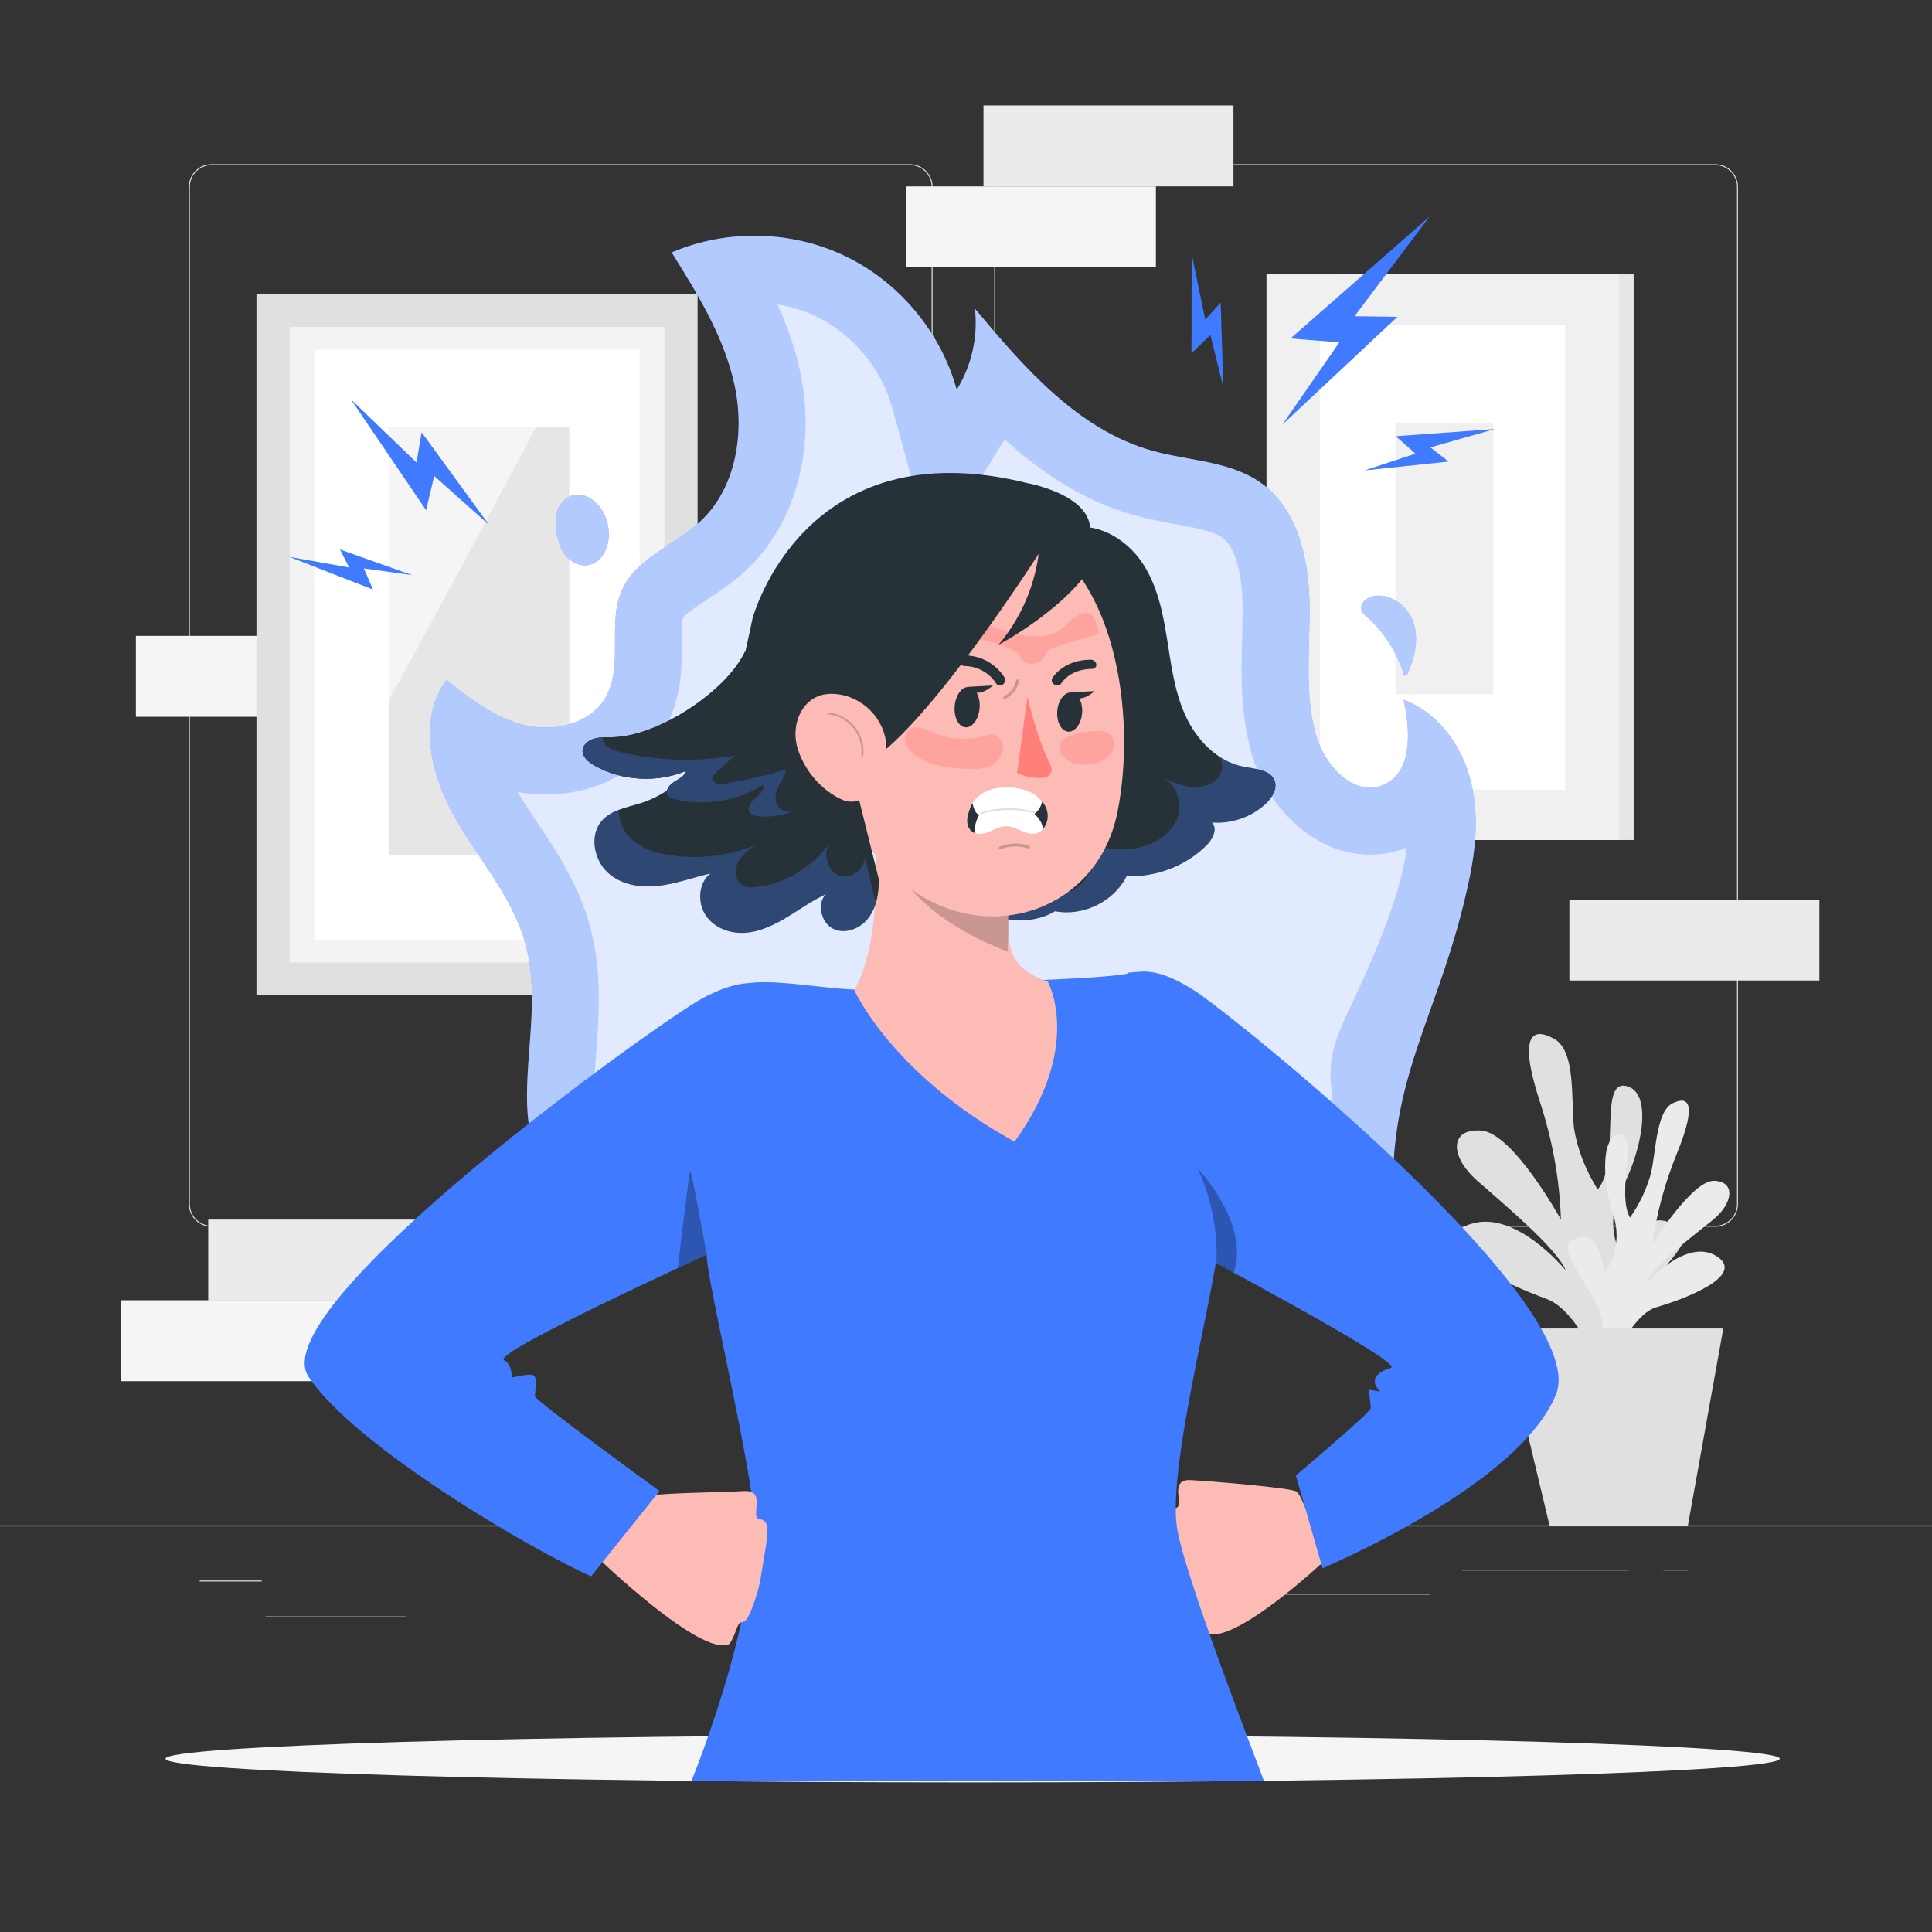 <?xml version="1.0" encoding="utf-8"?>
<!-- Generator: Adobe Illustrator 27.5.0, SVG Export Plug-In . SVG Version: 6.00 Build 0)  -->
<svg version="1.1" xmlns="http://www.w3.org/2000/svg" xmlns:xlink="http://www.w3.org/1999/xlink" x="0px" y="0px"
	 viewBox="0 0 500 500" style="enable-background:new 0 0 500 500;" xml:space="preserve">
<rect x="0" y="0" width="500" height="500" fill="#333333" stroke="none"/>
<g id="Background_complete">
	<g>
		<g>
			<g>
				<g>
					<g>
						<path style="fill:#E0E0E0;" d="M443.92,317.486H263.174c-3.232,0-5.862-2.63-5.862-5.862V48.351
							c0-3.232,2.63-5.862,5.862-5.862H443.92c3.232,0,5.862,2.629,5.862,5.862v263.273
							C449.783,314.857,447.153,317.486,443.92,317.486z M263.174,42.739c-3.095,0-5.612,2.518-5.612,5.612v263.273
							c0,3.095,2.518,5.612,5.612,5.612H443.92c3.095,0,5.612-2.517,5.612-5.612V48.351c0-3.094-2.518-5.612-5.612-5.612H263.174z"
							/>
					</g>
				</g>
				<g>
					<g>
						<path style="fill:#E0E0E0;" d="M235.493,317.486H54.746c-3.232,0-5.862-2.63-5.862-5.862V48.351
							c0-3.232,2.629-5.862,5.862-5.862h180.747c3.232,0,5.862,2.629,5.862,5.862v263.273
							C241.355,314.857,238.725,317.486,235.493,317.486z M54.746,42.739c-3.094,0-5.612,2.518-5.612,5.612v263.273
							c0,3.095,2.518,5.612,5.612,5.612h180.747c3.095,0,5.612-2.517,5.612-5.612V48.351c0-3.094-2.518-5.612-5.612-5.612H54.746z"
							/>
					</g>
				</g>
			</g>
			<g>
				<g>
					<rect x="0" y="394.773" style="fill:#E0E0E0;" width="500" height="0.25"/>
				</g>
			</g>
		</g>
		<rect x="51.672" y="409.037" style="fill:#E0E0E0;" width="16.06" height="0.25"/>
		<rect x="170.352" y="406.327" style="fill:#E0E0E0;" width="53.53" height="0.25"/>
		<rect x="68.732" y="418.327" style="fill:#E0E0E0;" width="36.25" height="0.25"/>
		<rect x="378.352" y="406.197" style="fill:#E0E0E0;" width="43.19" height="0.25"/>
		<rect x="430.452" y="406.197" style="fill:#E0E0E0;" width="6.33" height="0.25"/>
		<rect x="316.212" y="412.427" style="fill:#E0E0E0;" width="53.89" height="0.25"/>
	</g>
	<g>
		<g>
			<rect x="53.891" y="315.631" style="fill:#EBEBEB;" width="64.696" height="20.943"/>
		</g>
		<g>
			<rect x="406.153" y="232.807" style="fill:#EBEBEB;" width="64.696" height="20.943"/>
		</g>
		<g>
			<rect x="254.523" y="27.292" style="fill:#EBEBEB;" width="64.696" height="20.943"/>
		</g>
		<g>
			<rect x="234.449" y="48.244" style="fill:#F5F5F5;" width="64.696" height="20.943"/>
		</g>
		<g>
			<rect x="31.327" y="336.509" style="fill:#F5F5F5;" width="64.696" height="20.943"/>
		</g>
		<g>
			<rect x="35.166" y="164.564" style="fill:#F5F5F5;" width="64.696" height="20.943"/>
		</g>
	</g>
	<g>
		<rect x="66.373" y="76.151" style="fill:#E0E0E0;" width="114.161" height="181.405"/>
		<rect x="74.957" y="84.61" style="opacity:0.6;fill:#FFFFFF;enable-background:new    ;" width="96.993" height="164.486"/>
		<rect x="81.369" y="90.538" style="fill:#FFFFFF;" width="84.169" height="152.631"/>
		<rect x="100.712" y="110.557" style="fill:#E6E6E6;" width="46.614" height="110.84"/>
		<path style="opacity:0.6;fill:#FFFFFF;enable-background:new    ;" d="M86.293,93.87c0,0-1.504,110.718,0.752,110.342
			c2.256-0.376,60.037-109.019,60.281-110.147L86.293,93.87z"/>
	</g>
	<g>
		<rect x="345.141" y="71.007" style="fill:#E6E6E6;" width="77.649" height="146.386"/>
		<rect x="327.769" y="71.007" style="fill:#F0F0F0;" width="91.211" height="146.386"/>
		<rect x="341.632" y="84.009" style="fill:#FFFFFF;" width="63.441" height="120.381"/>
		<rect x="361.129" y="109.354" style="fill:#F0F0F0;" width="25.312" height="70.345"/>
	</g>
	<g>
		<path style="fill:#E0E0E0;" d="M422.771,362.159c-5.983-8.647-5.446-18.408,1.475-26.802
			c11.873-13.181,15.338-16.433,7.374-19.157c-7.964-2.724-10.988,10.633-10.988,10.633c-3.774-6.032-4.162-12.631-1.106-18.806
			c5.236-9.622,8.555-25.308,1.328-26.978c-7.227-1.67-1.328,19.552-7.374,26.802c-3.175-5.093-5.232-10.41-6.121-15.818
			c-0.811-7.733,0.516-20.036-5.162-23.199c-5.678-3.163-9.291-1.01-3.76,16.037c3.349,10.136,5.2,20.428,5.531,30.756
			c0,0-12.315-22.364-20.575-23.023c-8.259-0.659-8.259,6.591-1.18,12.874c7.079,6.283,20.722,17.575,23.008,23.331
			c0,0-13.568-16.828-25.662-11.643c-12.094,5.185,10.546,15.29,20.648,18.981c10.103,3.691,17.182,26.714,17.182,26.714
			L422.771,362.159z"/>
		<path style="fill:#EBEBEB;" d="M411.006,356.835c4.783-6.271,5.259-13.932,1.307-21.046c-6.933-11.331-8.972-14.064-3.602-15.575
			c5.37-1.511,6.546,9.192,6.546,9.192c3.06-4.426,3.891-9.558,2.371-14.641c-2.746-7.942-3.641-20.456,1.374-21.176
			c5.015-0.72-0.737,15.371,2.843,21.539c2.594-3.725,4.449-7.716,5.52-11.872c1.217-5.975,1.389-15.706,5.504-17.725
			c4.114-2.019,6.402-0.056,1.155,12.86c-3.128,7.647-5.269,15.532-6.399,23.567c0,0,10.27-16.492,15.939-16.363
			c5.668,0.129,5.044,5.832-0.329,10.164c-5.373,4.332-15.53,11.956-17.322,16.465c0,0,10.574-12.099,18.364-7.103
			c7.79,4.996-8.474,11.147-15.638,13.197c-7.163,2.049-13.957,19.54-13.957,19.54L411.006,356.835z"/>
		<polygon style="fill:#E0E0E0;" points="445.991,343.815 388.846,343.815 401.043,394.898 436.807,394.898 		"/>
	</g>
</g>
<g id="Background_simple" style="display:none;">
	<g style="display:inline;">
		<path style="fill:#407BFF;" d="M333.816,47.566c-5.357,5.902-9.193,13.704-10.941,23.251c-2.06,11.253-1.758,26.573,9.366,39.855
			c20.536,24.521,38.348,13.987,46.208,34.22c8.903,22.918,26.645,45.206,48.604,40.683c41.708-8.591,35.866-108.319-1.21-141.793
			C402.761,22.943,362.258,16.226,333.816,47.566z"/>
		<path style="opacity:0.9;fill:#FFFFFF;" d="M333.816,47.566c-5.357,5.902-9.193,13.704-10.941,23.251
			c-2.06,11.253-1.758,26.573,9.366,39.855c20.536,24.521,38.348,13.987,46.208,34.22c8.903,22.918,26.645,45.206,48.604,40.683
			c41.708-8.591,35.866-108.319-1.21-141.793C402.761,22.943,362.258,16.226,333.816,47.566z"/>
	</g>
	<g style="display:inline;">
		<path style="fill:#407BFF;" d="M71.125,163.801c5.571,2.73,12.234,3.914,19.752,3.158c8.86-0.891,20.252-4.426,27.781-15.615
			c13.901-20.656,2.175-31.7,15.608-41.949c15.215-11.61,28.05-29.693,19.923-45.137c-15.435-29.334-88.753-3.42-105.776,31.539
			C37.816,117.561,41.543,149.302,71.125,163.801z"/>
		<path style="opacity:0.9;fill:#FFFFFF;" d="M71.125,163.801c5.571,2.73,12.234,3.914,19.752,3.158
			c8.86-0.891,20.252-4.426,27.781-15.615c13.901-20.656,2.175-31.7,15.608-41.949c15.215-11.61,28.05-29.693,19.923-45.137
			c-15.435-29.334-88.753-3.42-105.776,31.539C37.816,117.561,41.543,149.302,71.125,163.801z"/>
	</g>
</g>
<g id="Shadow">
	<g>
		<g>
			<path style="fill:#F5F5F5;" d="M460.589,455.151c0,3.387-93.517,6.132-208.875,6.132s-208.875-2.745-208.875-6.132
				c0-3.387,93.516-6.132,208.875-6.132S460.589,451.764,460.589,455.151z"/>
		</g>
	</g>
</g>
<g id="Fire">
	<g>
		<g>
			<g>
				<path style="fill:#407BFF;" d="M380.165,200.452c-2.554-8.513-8.58-16.295-16.919-19.369c1.82,8.061,2.324,18.895-5.303,22.077
					c-7.623,3.18-15.253-5.181-17.445-13.144c-3.044-11.057-1.367-22.781-1.61-34.247c-0.243-11.466-3.143-24.034-12.455-30.728
					c-8.001-5.752-18.628-5.717-28.122-8.358c-19.223-5.349-33.208-21.468-45.993-36.787c0.828,7.256-0.863,14.775-4.718,20.977
					c-4.088-14.909-14.867-27.845-28.794-34.555c-13.927-6.71-30.762-7.078-44.968-0.984c6.724,10.78,13.563,21.837,16.252,34.253
					s0.456,26.675-8.832,35.342c-6.614,6.172-16.456,9.397-20.233,17.618c-3.995,8.696,0.503,19.815-4.367,28.053
					c-4.001,6.769-13.205,8.921-20.848,7.072c-7.643-1.848-14.098-6.807-20.3-11.641c-7.441,10.137-4.017,24.634,2.208,35.56
					c6.226,10.925,15.004,20.679,18.302,32.813c3.429,12.617,0.443,25.971,0.365,39.045c-0.078,13.074,4.281,28.023,16.293,33.186
					l208.256,0.374c-3.257-37.729,11.841-53.073,19.453-90.169C382.172,218.135,382.718,208.965,380.165,200.452z"/>
			</g>
			<g style="opacity:0.6;enable-background:new    ;">
				<path style="fill:#FFFFFF;" d="M380.165,200.452c-2.554-8.513-8.58-16.295-16.919-19.369c1.82,8.061,2.324,18.895-5.303,22.077
					c-7.623,3.18-15.253-5.181-17.445-13.144c-3.044-11.057-1.367-22.781-1.61-34.247c-0.243-11.466-3.143-24.034-12.455-30.728
					c-8.001-5.752-18.628-5.717-28.122-8.358c-19.223-5.349-33.208-21.468-45.993-36.787c0.828,7.256-0.863,14.775-4.718,20.977
					c-4.088-14.909-14.867-27.845-28.794-34.555c-13.927-6.71-30.762-7.078-44.968-0.984c6.724,10.78,13.563,21.837,16.252,34.253
					s0.456,26.675-8.832,35.342c-6.614,6.172-16.456,9.397-20.233,17.618c-3.995,8.696,0.503,19.815-4.367,28.053
					c-4.001,6.769-13.205,8.921-20.848,7.072c-7.643-1.848-14.098-6.807-20.3-11.641c-7.441,10.137-4.017,24.634,2.208,35.56
					c6.226,10.925,15.004,20.679,18.302,32.813c3.429,12.617,0.443,25.971,0.365,39.045c-0.078,13.074,4.281,28.023,16.293,33.186
					l208.256,0.374c-3.257-37.729,11.841-53.073,19.453-90.169C382.172,218.135,382.718,208.965,380.165,200.452z"/>
			</g>
			<g style="opacity:0.6;enable-background:new    ;">
				<path style="fill:#FFFFFF;" d="M158.134,299.744c-2.613-2.634-4.476-9.168-4.434-16.188c0.021-3.486,0.298-7.187,0.592-11.106
					c0.739-9.861,1.575-21.037-1.563-32.585c-2.983-10.971-8.89-19.82-14.103-27.627c-1.678-2.515-3.284-4.92-4.714-7.269
					c3.462,0.635,6.998,0.811,10.542,0.523c11.756-0.959,21.636-6.819,27.109-16.077c4.984-8.433,4.945-17.121,4.917-23.464
					c-0.009-2.038-0.021-5.086,0.28-6.153c0.758-1.034,3.915-3.107,6.02-4.49c3.199-2.103,6.827-4.484,10.29-7.717
					c12.895-12.032,18.238-31.83,13.941-51.666c-1.319-6.093-3.361-11.781-5.783-17.13c3.511,0.557,6.902,1.605,10.06,3.126
					c9.351,4.505,16.865,13.522,19.609,23.533l10.48,38.229l18.619-29.953c9.303,8.444,20.356,15.932,33.671,19.637
					c3.75,1.044,7.458,1.72,10.73,2.317c4.942,0.902,9.611,1.755,11.924,3.418c3.11,2.235,5.073,8.604,5.251,17.037
					c0.061,2.894-0.021,5.931-0.107,9.146c-0.24,8.896-0.513,18.98,2.336,29.329c3.804,13.82,16.609,27.796,32.85,26.471
					c2.551-0.208,5.059-0.794,7.465-1.742c-0.18,1.295-0.411,2.635-0.696,4.021c-2.676,13.039-8.694,25.971-15.065,39.663
					c-7.723,16.598-1.419,16.405-4.072,35.089L158.134,299.744z"/>
			</g>
		</g>
		<g>
			<g>
				<path style="fill:#407BFF;" d="M355.394,154.296c-1.711,0.359-3.513,1.854-3.045,3.538c0.221,0.797,0.892,1.374,1.51,1.924
					c4.515,4.028,7.865,9.348,9.547,15.16l0.729-0.32c1.976-4.142,3.108-8.959,1.708-13.33
					C364.441,156.898,359.885,153.353,355.394,154.296z"/>
			</g>
			<g style="opacity:0.6;enable-background:new    ;">
				<path style="fill:#FFFFFF;" d="M355.394,154.296c-1.711,0.359-3.513,1.854-3.045,3.538c0.221,0.797,0.892,1.374,1.51,1.924
					c4.515,4.028,7.865,9.348,9.547,15.16l0.729-0.32c1.976-4.142,3.108-8.959,1.708-13.33
					C364.441,156.898,359.885,153.353,355.394,154.296z"/>
			</g>
		</g>
		<g>
			<g>
				<path style="fill:#407BFF;" d="M153.139,129.205c-2.845-1.982-6.726-1.605-8.677,2.311c-1.184,3.184-0.628,6.473,0.454,9.694
					c1.082,3.221,4.542,5.823,7.82,4.927c3.219-0.88,4.87-4.607,4.825-7.943C157.514,134.725,155.984,131.188,153.139,129.205z"/>
			</g>
			<g style="opacity:0.6;enable-background:new    ;">
				<path style="fill:#FFFFFF;" d="M153.139,129.205c-2.845-1.982-6.726-1.605-8.677,2.311c-1.184,3.184-0.628,6.473,0.454,9.694
					c1.082,3.221,4.542,5.823,7.82,4.927c3.219-0.88,4.87-4.607,4.825-7.943C157.514,134.725,155.984,131.188,153.139,129.205z"/>
			</g>
		</g>
	</g>
</g>
<g id="Bolts">
	<g>
		<g>
			<polygon style="fill:#407BFF;" points="369.987,56.033 333.976,87.604 346.62,88.599 331.867,109.896 361.661,81.995 
				350.551,81.84 			"/>
		</g>
		<g>
			<polygon style="fill:#407BFF;" points="386.87,111.037 361.226,112.893 366.318,117.414 353.103,121.755 374.897,119.457 
				370.19,115.793 			"/>
		</g>
		<g>
			<polygon style="fill:#407BFF;" points="308.406,65.73 308.357,91.442 313.242,86.699 316.592,100.199 315.916,78.295 
				311.913,82.717 			"/>
		</g>
	</g>
	<g>
		<g>
			<polygon style="fill:#407BFF;" points="90.773,103.3 110.266,132.025 112.373,123.188 126.555,135.821 109.109,111.871 
				107.79,119.71 			"/>
		</g>
		<g>
			<polygon style="fill:#407BFF;" points="74.868,144.113 96.542,152.579 94.171,147.104 106.678,148.84 87.974,142.205 
				90.368,146.866 			"/>
		</g>
	</g>
</g>
<g id="Character">
	<g>
		<g>
			<path style="fill:#FDBBB5;" d="M342.829,403.853c0,0-23.454,22.133-30.722,18.829c0,0-0.661-0.33-1.982-3.964
				c-1.321-3.634-1.652,0.667-3.964-5.283c-2.312-5.949-2.312-8.592-3.303-14.207c-0.991-5.616-1.321-8.589,1.321-8.919
				c2.643-0.33-1.982-7.598,3.964-7.267c5.946,0.33,25.766,1.982,27.418,2.973C337.213,387.006,342.829,403.853,342.829,403.853z"/>
			<path style="fill:#407BFF;" d="M327.07,460.847c0-0.442-21.176-54.268-22.574-66.233c-2.196-18.788,13.172-71.889,10.979-78.515
				c-2.193-6.627-19.461-65.265-22.416-64.41c-7.091,2.051-43.41,2.149-69.076,4.34c-7.838,0.669-26.392-3.687-32.557-0.897
				c-1.966,0.889-8.522,69.6-8.522,69.6c-0.286,4.441,8.422,40.887,11.493,61.247c3.139,20.81-6.774,52.999-15.423,74.869H327.07z"
				/>
			<path style="fill:#FDBBB5;" d="M154.909,403.346c0,0,26.467,25.481,33.734,22.178c0,0,0.661-0.33,1.982-3.964
				c1.321-3.634,1.652,0.667,3.964-5.283c2.312-5.949,2.312-8.592,3.303-14.207c0.991-5.616,1.321-8.589-1.321-8.919
				c-2.643-0.33,1.982-7.598-3.964-7.267c-5.946,0.33-24.705,0.523-26.357,1.515C164.598,388.388,154.909,403.346,154.909,403.346z"
				/>
			<path style="fill:#407BFF;" d="M196.497,254.348c-3.282,0-7.065-0.046-14.642,3.972c-10.831,5.743-114.066,79.709-102.031,97.944
				c12.035,18.234,58.942,45.482,73.165,51.682l17.69-22.073c0,0-32.337-23.496-32.25-24.524c0.459-5.371,0.775-6.125-3.542-5.317
				c-2.483,0.465-2.483,0.465-2.483,0.465s0.265-3.342-1.956-4.476c-3.498-1.787,52.456-27.288,52.456-27.288L196.497,254.348z"/>
			<path style="fill:#407BFF;" d="M291.866,251.708c3.282,0,6.862-1.948,17.209,4.625c9.68,6.15,103.074,81.136,93.613,104.54
				c-8.188,20.256-46.199,38.792-60.422,44.992l-6.894-24.019c0,0,19.483-16.404,19.395-17.432c-0.459-5.371-0.865-4.783,0-4.659
				c2.5,0.361,2.483,0.465,2.483,0.465s-4.638-3.957,2.718-6.237c3.752-1.163-51.301-30.31-51.301-30.31L291.866,251.708z"/>
			<path style="opacity:0.3;enable-background:new    ;" d="M182.904,324.731c0,0-4.071-22.926-4.362-21.614
				c-0.29,1.313-3.157,25.082-3.157,25.082L182.904,324.731z"/>
			<path style="opacity:0.3;enable-background:new    ;" d="M314.791,327.006c0,0,1.056-12.482-4.884-24.659
				c0,0,13.721,14.239,9.385,27.018L314.791,327.006z"/>
		</g>
		<g>
			<g>
				<g>
					<path style="fill:#263238;" d="M329.866,201.982c-1.097-2.787-4.924-2.977-7.919-3.541
						c-6.925-1.303-12.294-6.971-15.168-13.278c-2.875-6.307-3.705-13.288-4.797-20.112c-1.091-6.824-2.556-13.805-6.465-19.553
						c-3.909-5.749-10.818-10.036-17.795-9.033l-26.009,96.974c5.512,5.273,14.751,6.304,21.333,2.382
						c7.289,1.406,15.301-2.524,18.518-9.083c7.565,0.324,15.216-2.592,20.567-7.84c1.662-1.63,3.112-4.356,1.519-6.051
						c5.083,0.419,10.315-1.409,13.98-4.883C329.284,206.397,330.694,204.084,329.866,201.982z"/>
				</g>
				<g style="opacity:0.3;">
					<path style="fill:#407BFF;" d="M327.631,207.964c1.653-1.567,3.063-3.88,2.236-5.982c-1.097-2.787-4.923-2.977-7.919-3.541
						c-2.275-0.428-4.379-1.334-6.285-2.573c0.628,1.419,0.809,3.01,0.185,4.412c-1.043,2.343-4.053,3.528-6.811,3.427
						c-2.757-0.102-5.332-1.219-7.819-2.316c3.693,2.196,4.916,7.015,3.285,10.765c-1.632,3.75-5.639,6.36-9.932,7.249
						c-4.293,0.889-8.824,0.235-12.973-1.112c2.025,3.688,0.891,8.601-2.59,11.22c-3.481,2.619-8.955,2.678-12.502,0.135
						c-1.505,2.771-5.079,4.178-8.454,4.211c-2.108,0.021-4.168-0.397-6.189-0.977l-0.149,0.556
						c5.512,5.273,14.751,6.304,21.333,2.382c7.289,1.406,15.301-2.524,18.518-9.083c7.564,0.324,15.216-2.592,20.567-7.84
						c1.662-1.63,3.112-4.356,1.519-6.051C318.733,213.265,323.965,211.438,327.631,207.964z"/>
				</g>
			</g>
			<g>
				<path style="fill:#FDBBB5;" d="M224.561,198.824c2.679,16.721,4.228,43.773-3.471,57.413c0,0,9.739,21.793,41.48,39.226
					c17.941-24.841,8.586-41.443,8.586-41.443c-12.575-4.155-10.555-12.871-9.482-25.018L224.561,198.824z"/>
				<path style="opacity:0.2;enable-background:new    ;" d="M261.673,232.88l-31.528-18.102c-0.568,3.541,0.154,7.169,2.036,10.223
					c5.613,9.981,17.461,17.002,28.597,21.288C260.891,241.677,261.181,237.683,261.673,232.88z"/>
				<path style="fill:#FDBBB5;" d="M214.329,174.281c2.456,26.946,2.888,38.407,16.702,51.84
					c20.749,20.226,52.672,11.321,58.149-15.851c4.968-24.445,0.133-64.402-26.1-74.211
					C236.846,126.25,211.745,147.356,214.329,174.281z"/>
				<path style="fill:#263238;" d="M247.106,182.38c-0.371,2.865,0.755,5.469,2.514,5.818c1.759,0.349,3.485-1.69,3.855-4.553
					c0.371-2.864-0.755-5.469-2.514-5.818C249.203,177.477,247.477,179.515,247.106,182.38z"/>
				<path style="fill:#263238;" d="M273.659,183.657c-0.354,2.776,0.782,5.31,2.535,5.657c1.754,0.348,3.462-1.62,3.816-4.397
					c0.353-2.776-0.782-5.309-2.536-5.657C275.72,178.911,274.012,180.88,273.659,183.657z"/>
				<path style="fill:#263238;" d="M248.581,171.908c0.224,0.269,0.548,0.439,0.915,0.446c5.724,0.097,8.194,4.355,8.223,4.404
					c0.365,0.632,1.152,0.837,1.762,0.431c0.609-0.406,0.807-1.256,0.443-1.902c-0.128-0.224-3.224-5.572-10.328-5.691
					c-0.708-0.012-1.305,0.596-1.333,1.358C248.249,171.32,248.37,171.656,248.581,171.908z"/>
				<path style="fill:#263238;" d="M283.481,172.742c0.193-0.216,0.291-0.507,0.248-0.826c-0.09-0.66-0.741-1.192-1.453-1.188
					c-7.149,0.034-9.849,4.632-9.96,4.83c-0.315,0.555-0.048,1.293,0.599,1.65c0.645,0.357,1.423,0.197,1.741-0.354
					c0.103-0.182,2.257-3.712,7.942-3.738C282.965,173.114,283.277,172.97,283.481,172.742z"/>
				<path style="fill:#FF807B;" d="M265.91,180.322c0,0,2.422,10.793,6.052,17.896c0.635,1.242-0.161,2.749-1.533,2.995
					c-3.532,0.634-7.216-1.157-7.216-1.157L265.91,180.322z"/>
				<path style="fill:#263238;" d="M250.538,177.764l6.42-0.365C256.958,177.399,252.775,181.398,250.538,177.764z"/>
				<path style="fill:#263238;" d="M276.864,179.211l6.42-0.365C283.284,178.846,279.102,182.845,276.864,179.211z"/>
				<path style="opacity:0.4;fill:#FF807B;" d="M239.171,162.665c0,0,23.5,3.489,24.894,7.147c1.394,3.658,6.12,1.59,6.586-0.678
					c0.467-2.268,14.5-4.445,13.754-5.483c-0.746-1.038-0.759-7.079-5.465-4.352c-4.707,2.727-4.18,6.367-13.867,5.159
					c-9.687-1.208-22.801-11.165-27.345-7.903C233.183,159.816,237.261,161.62,239.171,162.665z"/>
				<g>
					<path style="fill:#263238;" d="M266,125.055c-58.189-14.483-71.257,35.04-71.257,35.04c-2.023,9.656-4.089,19.441-8.426,28.209
						c-4.336,8.768-11.287,16.548-20.245,19.468c-3.77,1.229-8.128,1.785-10.617,5.014c-2.915,3.782-1.628,9.878,1.864,13.07
						s8.484,3.936,13.078,3.405c4.594-0.531,8.997-2.176,13.511-3.221c-3.16,2.334-3.491,7.586-1.243,10.893
						s6.387,4.747,10.236,4.47c3.849-0.277,7.463-2.028,10.811-4.05s6.546-4.352,10.088-5.964c-2.492,2.445-1.289,7.404,1.784,8.948
						c3.073,1.544,6.966,0.08,9.118-2.702c2.152-2.781,2.819-6.554,2.718-10.142l-7.118-28.669
						c13.564-0.596,49.133-56.46,49.133-56.46s0.87-6.411,0,1.766l11.446-2.473C287.471,128.941,266,125.055,266,125.055z"/>
				</g>
				<path style="fill:#FDBBB5;" d="M206.677,194.495c2.197,6.067,6.738,10.437,11.253,12.458c6.791,3.04,12.483-7.737,11.318-15.287
					c-1.05-6.796-7.283-12.274-14.446-12.1C207.744,179.737,204.165,187.557,206.677,194.495z"/>
				<path style="opacity:0.2;" d="M223.166,195.789c-0.009,0-0.019,0-0.027-0.001c-0.138-0.015-0.237-0.138-0.222-0.275
					c0.274-2.522-0.477-5.103-2.063-7.083c-1.585-1.979-3.94-3.276-6.46-3.558c-0.137-0.016-0.236-0.139-0.221-0.276
					c0.015-0.137,0.14-0.236,0.276-0.221c2.65,0.297,5.128,1.661,6.795,3.743c1.667,2.081,2.458,4.797,2.169,7.449
					C223.4,195.694,223.292,195.789,223.166,195.789z"/>
				<path style="fill:#263238;" d="M269.198,138.574c-0.291,10.37-4.081,20.337-10.755,28.279c0,0,18.957-9.986,25.335-22.571
					L269.198,138.574z"/>
				<g style="opacity:0.4;">
					<path style="fill:#FF807B;" d="M259.576,193.64c0.35-2.304-1.939-4.093-4.153-3.37c-4.532,1.481-9.898,1.114-14.205-0.751
						c-0.978-0.424-1.931-0.934-2.972-1.167c-1.04-0.233-2.219-0.145-3.042,0.532c-0.995,0.817-1.218,2.323-0.793,3.539
						c0.424,1.215,1.377,2.176,2.412,2.942c3.787,2.806,8.734,3.434,13.444,3.608c1.612,0.059,3.25,0.073,4.806-0.353
						c1.555-0.426,3.039-1.35,3.806-2.768C259.189,195.278,259.448,194.484,259.576,193.64z"/>
				</g>
				<g style="opacity:0.4;">
					<path style="fill:#FF807B;" d="M288.217,191.56c-0.284-0.905-1.006-1.715-1.986-2.102c-0.874-0.345-1.874-0.34-2.829-0.264
						c-3.378,0.27-8.433,1.038-9.215,3.553c-0.257,1.586,0.757,3.203,2.273,4.106c1.516,0.903,3.447,1.159,5.271,0.984
						c2.571-0.247,5.172-1.459,6.205-3.528C288.366,193.449,288.501,192.464,288.217,191.56z"/>
				</g>
				<g>
					<g>
						<path style="fill:#263238;" d="M192.788,168.674c-4.73,10.15-22.471,21.983-34.429,22.129
							c-1.55,0.019-3.136-0.064-4.612,0.371c-1.477,0.436-2.852,1.548-2.969,2.975c-0.142,1.724,1.504,3.098,3.1,4.001
							c7.019,3.976,16.19,4.499,23.69,1.352c-0.343,1.363-1.899,2.082-3.147,2.876c-1.248,0.794-2.395,2.323-1.562,3.491
							c0.434,0.608,1.255,0.856,2.021,1.032c7.658,1.76,16.106,0.35,22.617-3.776c0.419,1.381-0.96,2.606-2.101,3.58
							c-1.141,0.974-2.218,2.6-1.248,3.72c0.494,0.571,1.346,0.741,2.132,0.824c5.389,0.57,11.021-1.362,14.706-5.042
							L192.788,168.674z"/>
					</g>
					<g>
						<path style="fill:#263238;" d="M192.788,168.674c-4.73,10.15-22.471,21.983-34.429,22.129
							c-1.55,0.019-3.136-0.064-4.612,0.371c-1.477,0.436-2.852,1.548-2.969,2.975c-0.142,1.724,1.504,3.098,3.1,4.001
							c7.019,3.976,16.19,4.499,23.69,1.352c-0.343,1.363-1.899,2.082-3.147,2.876c-1.248,0.794-2.395,2.323-1.562,3.491
							c0.434,0.608,1.255,0.856,2.021,1.032c7.658,1.76,16.106,0.35,22.617-3.776c0.419,1.381-0.96,2.606-2.101,3.58
							c-1.141,0.974-2.218,2.6-1.248,3.72c0.494,0.571,1.346,0.741,2.132,0.824c5.389,0.57,11.021-1.362,14.706-5.042
							L192.788,168.674z"/>
					</g>
					<g style="opacity:0.3;">
						<path style="fill:#407BFF;" d="M195.395,206.705c-1.141,0.974-2.218,2.6-1.248,3.72c0.494,0.571,1.346,0.741,2.132,0.824
							c2.931,0.31,5.923-0.142,8.646-1.191c-0.778,0.042-1.54-0.041-2.227-0.347c-2.072-0.924-2.344-3.332-1.642-5.183
							c0.702-1.851,2.095-3.522,2.471-5.435c-5.017,1.543-10.182,2.76-15.43,3.635c-0.762,0.127-1.555,0.247-2.309,0.092
							c-0.754-0.154-1.458-0.662-1.486-1.299c-0.025-0.568,0.461-1.055,0.92-1.481c1.611-1.497,3.222-2.995,4.833-4.492
							c-9.512,1.65-19.504,1.385-28.86-0.765c-1.731-0.397-3.558-0.927-4.606-2.125c-0.45-0.515-0.641-1.184-0.597-1.823
							c-0.763,0.037-1.518,0.124-2.245,0.339c-1.477,0.436-2.852,1.548-2.969,2.975c-0.142,1.724,1.504,3.098,3.1,4.001
							c7.019,3.976,16.19,4.499,23.69,1.352c-0.343,1.363-1.899,2.082-3.147,2.876c-1.248,0.794-2.395,2.323-1.562,3.491
							c0.434,0.608,1.255,0.856,2.021,1.032c7.658,1.76,16.106,0.35,22.617-3.776C197.915,204.506,196.535,205.731,195.395,206.705z
							"/>
					</g>
				</g>
			</g>
			<g style="opacity:0.3;">
				<path style="fill:#407BFF;" d="M223.842,221.971c-0.345,3.273-3.779,5.68-6.624,4.642c-2.844-1.038-4.289-5.224-2.786-8.075
					c-4.696,6.324-11.798,10.415-19.2,11.063c-1.108,0.097-2.291,0.102-3.245-0.527c-1.755-1.156-1.943-4.044-0.943-6.006
					c1-1.962,2.824-3.214,4.572-4.382c-7.327,2.982-15.359,3.845-23.073,2.477c-3.26-0.578-6.578-1.612-9.094-3.964
					c-2.015-1.883-3.363-4.781-3.277-7.623c-1.827,0.692-3.496,1.629-4.715,3.21c-2.915,3.782-1.628,9.878,1.864,13.07
					s8.484,3.936,13.078,3.405c4.594-0.531,8.997-2.176,13.511-3.221c-3.16,2.334-3.491,7.586-1.243,10.893s6.387,4.747,10.236,4.47
					c3.849-0.277,7.463-2.028,10.811-4.05s6.546-4.352,10.088-5.964c-2.492,2.445-1.289,7.404,1.784,8.948
					c3.073,1.544,6.966,0.08,9.118-2.702c0.885-1.144,1.507-2.46,1.94-3.857C225.367,228.187,223.842,221.971,223.842,221.971z"/>
			</g>
			<g>
				<g>
					<g>
						<path style="fill:#FFFFFF;" d="M267.48,205.432c-1.59-0.94-4.614-1.785-6.507-1.612c-3.373-0.184-6.836,0.743-9.05,3.616
							c-0.721,0.936-1.388,2.997-1.576,4.202c-0.188,1.205,0.105,2.547,0.946,3.356c1.183,1.138,3.01,0.921,4.493,0.334
							c1.483-0.586,2.919-1.483,4.497-1.505c2.753-0.039,5.302,2.598,7.966,1.839c1.823-0.52,3.034-2.67,2.906-4.72
							C271.026,208.891,269.136,206.411,267.48,205.432z"/>
					</g>
					<g>
						<path style="fill:#263238;" d="M252.449,215.652c-0.644-2.194,1.012-4.833,1.012-4.833c-1.263-0.149-1.735-2.699-1.782-2.972
							c-0.621,1.035-1.166,2.727-1.333,3.792c-0.188,1.205,0.105,2.547,0.946,3.356
							C251.631,215.321,252.027,215.525,252.449,215.652z"/>
						<path style="fill:#263238;" d="M267.69,210.601c0,0,2.483,2.279,2.103,4.088c0.912-0.943,1.446-2.362,1.36-3.747
							c-0.077-1.246-0.501-2.379-1.432-3.508C269.715,207.452,269.271,209.644,267.69,210.601z"/>
					</g>
				</g>
				<path style="fill:#E0E0E0;" d="M253.919,210.699c4.433-1.354,9.136-1.442,13.615-0.245c0.28,0.075,0.4-0.359,0.12-0.434
					c-4.552-1.216-9.348-1.131-13.854,0.245C253.523,210.35,253.641,210.784,253.919,210.699L253.919,210.699z"/>
			</g>
			<path style="opacity:0.2;enable-background:new    ;" d="M260.009,180.87c-0.14,0-0.274-0.079-0.339-0.214
				c-0.089-0.187-0.01-0.411,0.178-0.5c1.592-0.758,2.788-2.304,3.123-4.035c0.04-0.203,0.233-0.337,0.439-0.297
				c0.203,0.04,0.336,0.236,0.297,0.439c-0.379,1.96-1.734,3.711-3.537,4.569C260.118,180.858,260.064,180.87,260.009,180.87z"/>
			<path style="opacity:0.2;enable-background:new    ;" d="M258.873,219.807c-0.149,0-0.29-0.09-0.349-0.237
				c-0.076-0.192,0.018-0.411,0.211-0.487c2.453-0.972,5.144-1.048,7.575-0.21c0.195,0.067,0.3,0.281,0.233,0.477
				c-0.067,0.195-0.283,0.3-0.477,0.232c-2.263-0.778-4.769-0.707-7.056,0.198C258.966,219.798,258.919,219.807,258.873,219.807z"/>
		</g>
	</g>
</g>
</svg>
